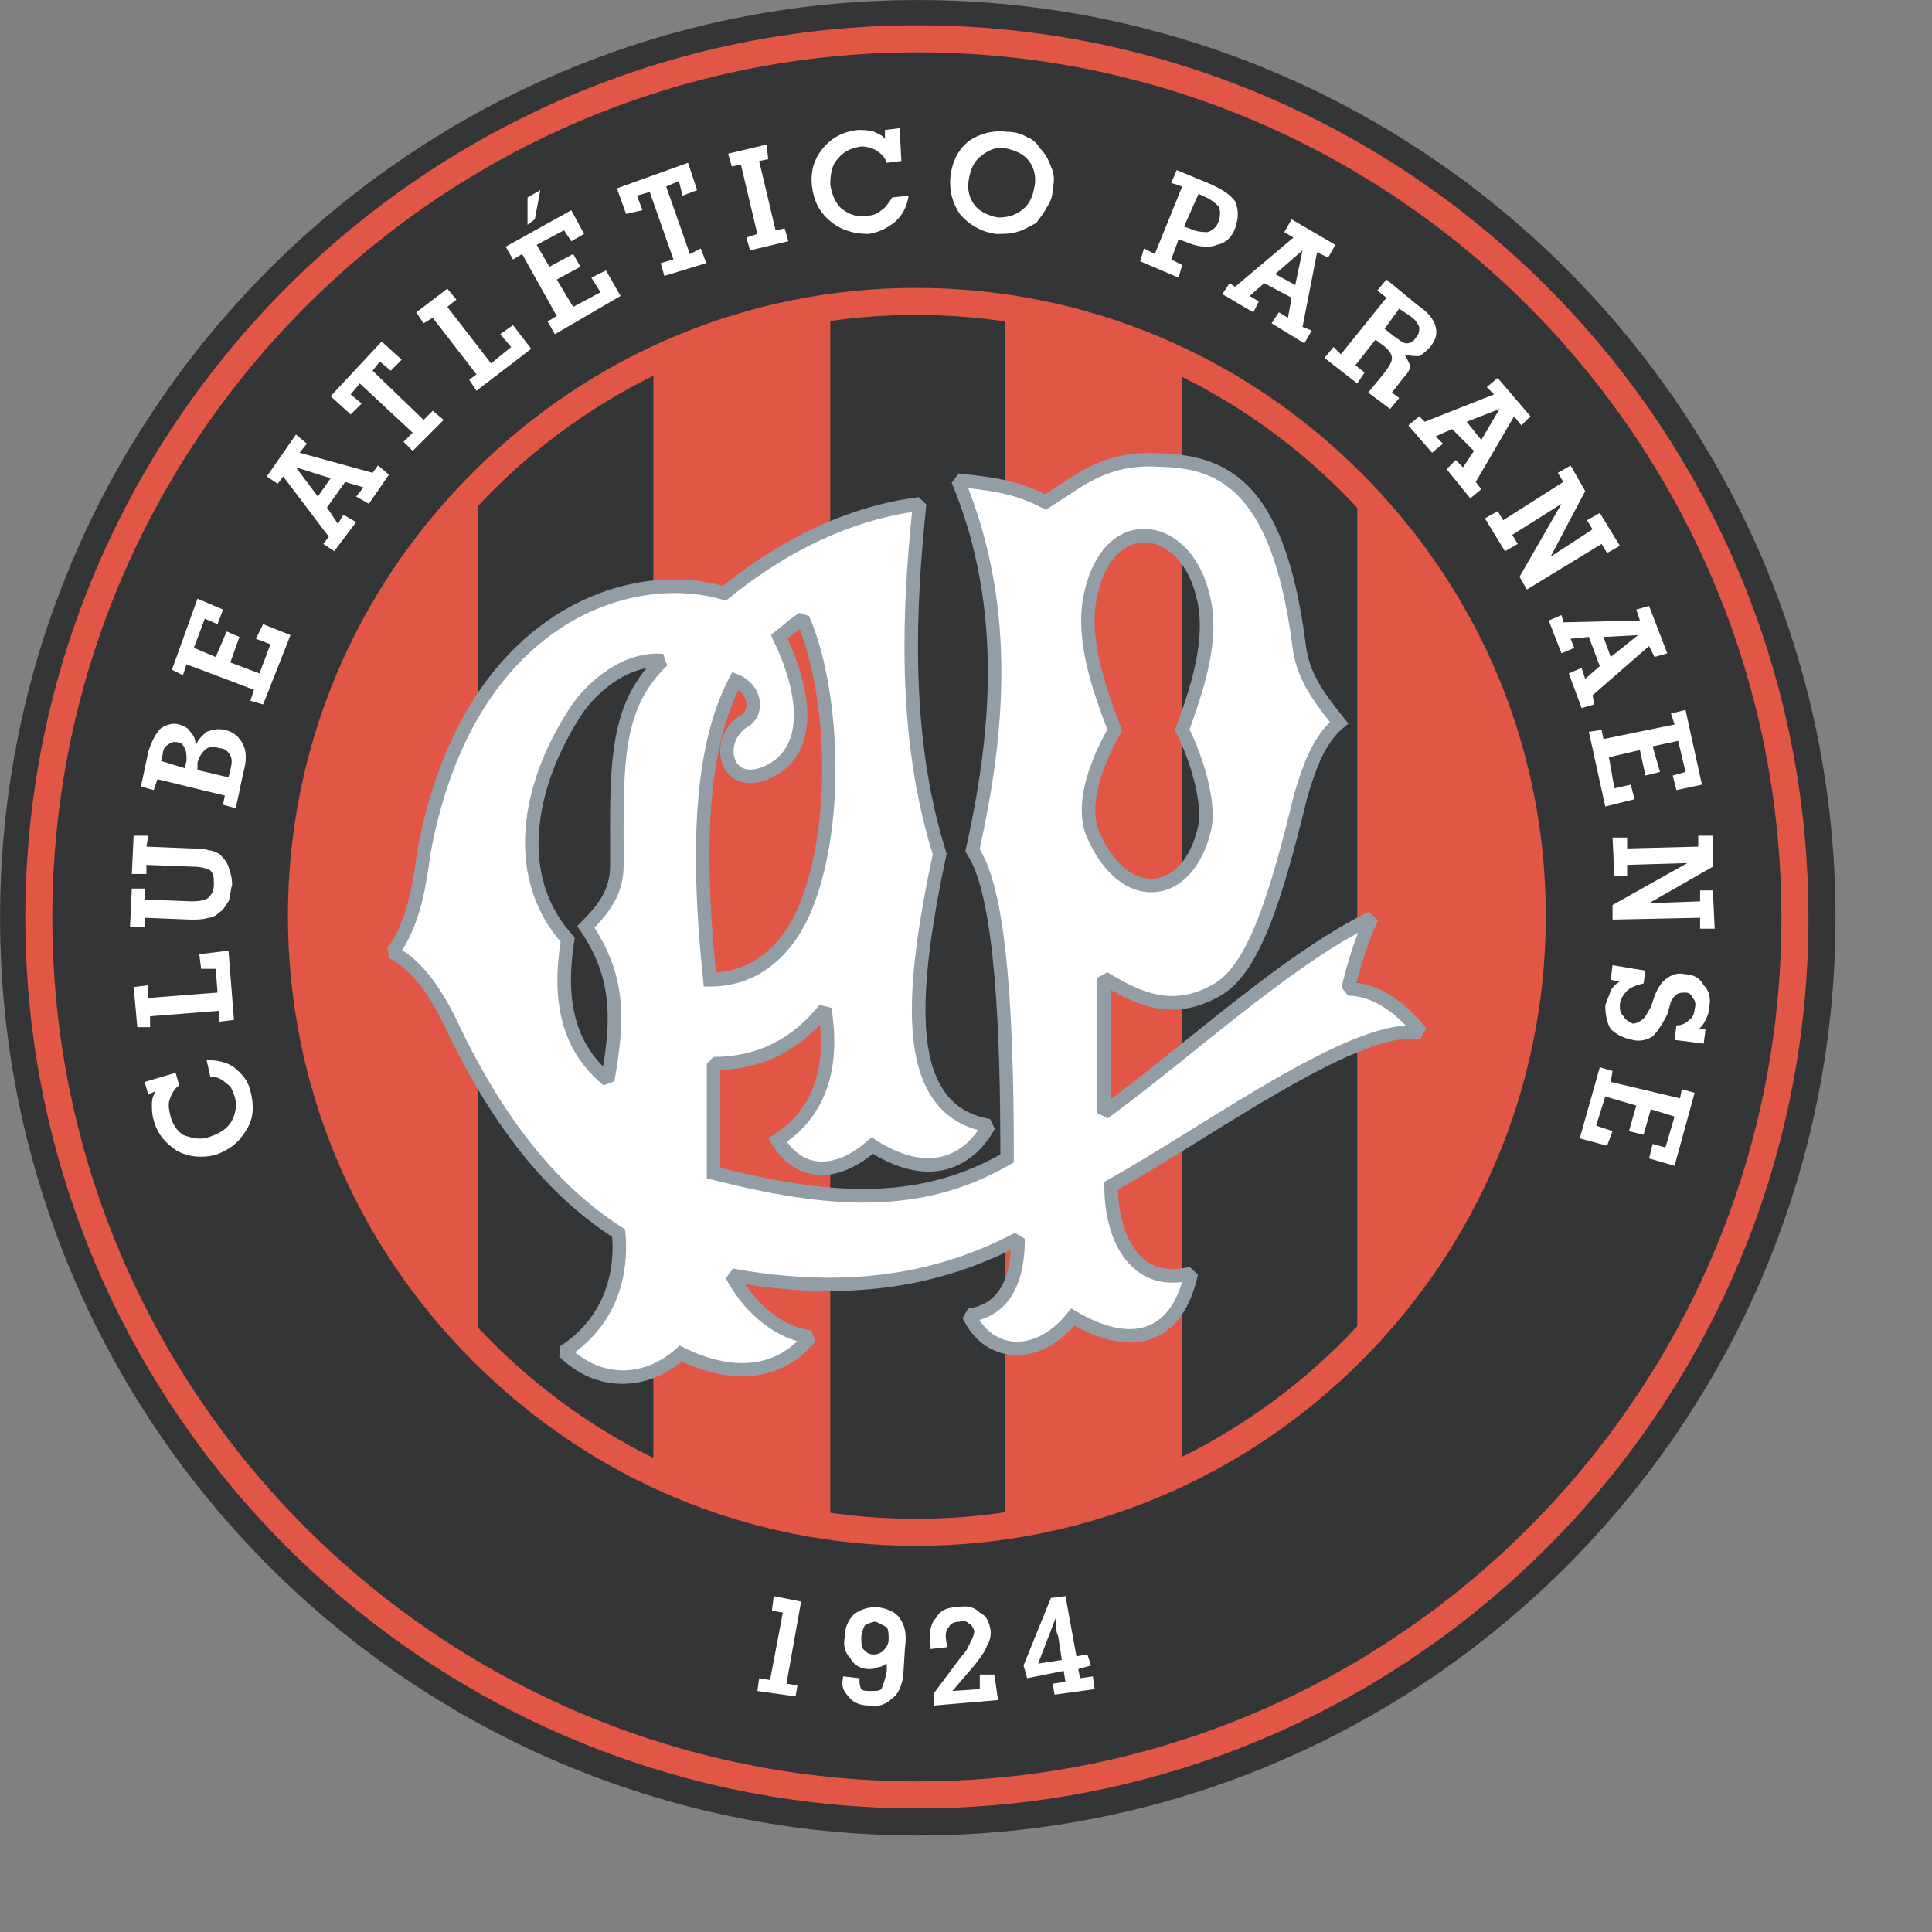 <?xml version="1.0" encoding="UTF-8" standalone="no"?>
<svg
   xmlns:dc="http://purl.org/dc/elements/1.1/"
   xmlns:cc="http://creativecommons.org/ns#"
   xmlns:rdf="http://www.w3.org/1999/02/22-rdf-syntax-ns#"
   xmlns:svg="http://www.w3.org/2000/svg"
   xmlns="http://www.w3.org/2000/svg"
   xmlns:sodipodi="http://sodipodi.sourceforge.net/DTD/sodipodi-0.dtd"
   xmlns:inkscape="http://www.inkscape.org/namespaces/inkscape"
   version="1.1"
   id="Layer_1"
   x="0px"
   y="0px"
   viewBox="0 0 1000 1000"
   xml:space="preserve"
   sodipodi:docname="Atleticoparanense.svg"
   width="1000"
   height="1000"
   inkscape:version="1.0.1 (3bc2e813f5, 2020-09-07)"><rect x="0" y="0" width="1000" height="1000" fill="#808080" stroke="none"/><defs
   id="defs25" /><sodipodi:namedview
   pagecolor="#ffffff"
   bordercolor="#666666"
   borderopacity="1"
   objecttolerance="10"
   gridtolerance="10"
   guidetolerance="10"
   inkscape:pageopacity="0"
   inkscape:pageshadow="2"
   inkscape:window-width="1920"
   inkscape:window-height="1017"
   id="namedview23"
   showgrid="false"
   inkscape:zoom="1.3225"
   inkscape:cx="400"
   inkscape:cy="300"
   inkscape:window-x="-8"
   inkscape:window-y="-8"
   inkscape:window-maximized="1"
   inkscape:current-layer="Layer_1" />









<g
   id="g862"
   transform="matrix(4.661,0,0,4.661,-1391.684,-925.596)"><path
     style="fill:#343536"
     d="m 400.5,198.588 c -56.195,0 -101.912,45.718 -101.912,101.913 0,56.194 45.717,101.911 101.912,101.911 56.193,0 101.912,-45.717 101.912,-101.911 0,-56.195 -45.719,-101.913 -101.912,-101.913"
     id="path2" /><path
     style="fill:#e25645"
     d="m 304.392,300.501 c 0,-52.994 43.114,-96.106 96.108,-96.106 52.882,0 95.906,43.112 95.906,96.106 0,52.881 -43.025,95.904 -95.906,95.904 -52.994,0 -96.108,-43.023 -96.108,-95.904 m -3,0 c 0,54.537 44.46,98.904 99.108,98.904 54.536,0 98.906,-44.367 98.906,-98.904 0,-54.647 -44.37,-99.107 -98.906,-99.107 -54.648,0 -99.108,44.46 -99.108,99.107"
     id="path4" /><path
     style="fill:#ffffff"
     d="m 476.234,317.104 1.418,0.407 -0.203,1.216 7.697,1.823 0.202,-1.011 1.417,0.398 -2.225,8.104 -2.834,-0.813 0.4,-1.614 1.418,0.399 1.016,-3.439 -2.637,-0.811 -0.807,2.834 -1.622,-0.402 0.814,-2.84 -3.444,-1.011 -1.017,3.241 1.824,0.609 -0.604,1.617 -3.038,-0.81 z m 2.231,-9.513 -1.016,-0.204 0.203,-1.619 3.648,0.606 -0.203,1.419 c -0.809,0.198 -1.418,0.402 -1.826,0.809 -0.405,0.406 -0.807,1.01 -0.807,1.619 0,0.406 0,0.809 0.401,1.215 0.203,0.407 0.609,0.609 1.017,0.813 0.406,0 0.807,-0.204 1.01,-0.406 0.408,-0.204 0.611,-0.814 1.012,-1.418 l 0.406,-1.215 c 0.406,-1.015 0.814,-1.619 1.418,-2.024 0.609,-0.408 1.214,-0.611 2.026,-0.408 0.808,0 1.62,0.408 2.022,1.214 0.61,0.61 0.813,1.417 0.61,2.434 0,0.604 -0.203,1.011 -0.406,1.418 -0.204,0.406 -0.402,0.806 -0.809,1.011 h 0.809 l -0.204,1.619 -3.235,-0.408 0.203,-1.619 c 0.605,0 1.011,-0.196 1.418,-0.603 0.4,-0.204 0.604,-0.814 0.604,-1.216 0.203,-0.608 0,-1.016 -0.203,-1.219 -0.203,-0.4 -0.4,-0.603 -0.808,-0.603 -0.406,0 -0.608,0 -1.011,0.203 -0.203,0.202 -0.406,0.4 -0.609,0.807 l -0.406,1.416 c -0.604,1.215 -1.215,2.029 -1.621,2.435 -0.604,0.399 -1.418,0.606 -2.225,0.399 -1.017,-0.201 -1.824,-0.603 -2.434,-1.211 -0.401,-0.605 -0.604,-1.623 -0.604,-2.633 0.203,-0.609 0.406,-1.011 0.604,-1.619 0.203,-0.408 0.61,-0.81 1.016,-1.012 m 0.806,-12.963 v 1.215 h -1.416 l -0.203,-4.251 h 1.619 v 1.213 l 7.9,-0.202 v -1.215 h 1.621 v 3.442 l -7.086,4.051 5.668,-0.203 v -1.215 h 1.418 l 0.203,4.253 h -1.621 v -1.215 l -9.723,0.203 v -1.62 l 8.307,-4.658 z m -4.25,-14.782 1.416,-0.202 0.204,1.012 7.899,-1.62 -0.406,-1.216 1.62,-0.404 1.823,8.303 -2.834,0.607 -0.406,-1.62 1.417,-0.404 -0.813,-3.446 -2.835,0.609 0.814,2.837 -1.62,0.404 -0.611,-2.835 -3.438,0.81 0.604,3.442 1.824,-0.404 0.406,1.62 -3.241,0.807 z m -2.027,-10.328 0.406,1.012 -1.418,0.606 -1.418,-3.646 1.418,-0.606 0.205,0.81 8.502,-0.204 -0.4,-1.213 1.418,-0.407 2.021,5.266 -1.418,0.406 -0.603,-1.217 -6.279,5.468 0.203,1.016 -1.418,0.403 -1.416,-3.849 1.416,-0.607 0.402,1.213 1.619,-1.417 -1.213,-3.239 z m 3.648,-0.203 0.808,2.228 3.037,-2.43 z m -10.124,-11.339 0.604,1.012 -1.417,0.81 -2.226,-3.647 1.418,-0.808 0.605,1.01 6.686,-4.251 -0.611,-1.014 1.418,-0.811 1.621,2.838 -3.846,7.289 4.658,-3.038 -0.609,-1.013 1.416,-0.81 2.23,3.644 -1.417,0.811 -0.61,-1.011 -8.301,5.063 -0.813,-1.417 4.658,-8.101 z m -8.509,-10.935 0.814,0.81 -1.215,1.01 -2.632,-3.037 1.214,-1.012 0.604,0.608 7.696,-3.038 -0.808,-0.809 1.214,-1.013 3.643,4.253 -1.012,1.012 -0.807,-1.012 -4.258,7.291 0.61,0.81 -1.214,1.011 -2.631,-3.238 1.01,-1.014 0.809,0.809 1.219,-1.823 -2.434,-2.428 z m 3.444,-1.621 1.62,2.024 2.026,-3.441 z m -12.354,-6.279 1.017,0.811 -0.813,1.216 -3.642,-2.837 1.01,-1.214 0.814,0.81 5.06,-6.279 -1.012,-0.809 1.012,-1.215 3.444,2.835 c 1.213,0.81 1.823,1.62 2.022,2.43 0.203,0.811 0,1.418 -0.604,2.228 -0.407,0.404 -0.814,0.81 -1.215,1.013 -0.609,0 -1.016,0 -1.62,-0.203 0.202,0.404 0.406,0.81 0.605,1.214 0,0.407 -0.198,0.811 -0.605,1.217 l -1.417,1.821 0.807,0.607 -1.01,1.217 -2.434,-1.824 1.824,-2.227 c 0.609,-0.811 0.813,-1.215 0.813,-1.621 0,-0.404 -0.406,-1.011 -1.016,-1.417 l -0.809,-0.607 z m 4.86,-6.276 -1.619,2.227 1.016,0.811 c 0.604,0.404 1.011,0.81 1.416,0.81 0.402,0 0.809,-0.203 1.012,-0.609 0.406,-0.404 0.406,-0.811 0.406,-1.215 -0.202,-0.404 -0.406,-0.81 -1.016,-1.214 z m -16.606,-1.417 1.016,0.607 -0.609,1.214 -3.445,-2.024 0.814,-1.215 0.605,0.405 6.481,-5.469 -1.011,-0.608 0.808,-1.417 4.862,2.835 -0.814,1.417 -1.215,-0.606 -1.62,8.302 1.017,0.404 -0.814,1.42 -3.642,-2.228 0.808,-1.216 1.011,0.607 0.406,-2.228 -3.037,-1.618 z m 2.835,-2.43 2.23,1.213 0.808,-3.847 z m -11.542,-1.622 1.215,0.608 -0.402,1.417 -4.256,-1.821 0.406,-1.417 1.214,0.607 3.038,-7.493 -1.215,-0.406 0.609,-1.418 3.439,1.418 c 1.424,0.609 2.434,1.215 3.038,2.027 0.407,1.011 0.407,1.82 0,3.037 -0.401,1.011 -1.011,1.621 -2.023,1.821 -1.016,0.407 -2.23,0.203 -3.646,-0.403 l -0.605,-0.204 z m 3.038,-7.29 -1.619,3.646 0.609,0.203 c 0.807,0.403 1.62,0.403 2.021,0.403 0.609,-0.203 1.016,-0.606 1.219,-1.213 0.205,-0.607 0.205,-1.216 0,-1.621 -0.406,-0.403 -0.811,-0.81 -1.824,-1.214 z m -25.512,-1.62 c -0.204,1.014 0,2.025 0.605,2.835 0.608,0.811 1.621,1.217 2.631,1.417 1.012,0 1.825,-0.2 2.633,-0.809 0.813,-0.608 1.219,-1.419 1.417,-2.632 0.203,-1.014 0,-2.025 -0.605,-2.835 -0.609,-0.81 -1.62,-1.217 -2.631,-1.417 -1.018,-0.203 -1.824,0.2 -2.635,0.81 -0.81,0.607 -1.216,1.417 -1.415,2.631 m -2.027,-0.403 c 0.202,-1.621 0.81,-2.838 2.027,-3.848 1.213,-0.811 2.634,-1.217 4.248,-1.014 0.814,0 1.621,0.203 2.23,0.607 0.609,0.203 1.011,0.607 1.418,1.217 0.609,0.607 1.01,1.417 1.213,2.024 0.406,0.811 0.406,1.62 0.203,2.431 0,0.81 -0.203,1.418 -0.609,2.024 -0.4,0.811 -0.807,1.214 -1.214,1.822 -0.808,0.406 -1.417,0.809 -2.224,1.012 -0.611,0.204 -1.418,0.204 -2.232,0.204 -1.617,-0.204 -3.033,-1.013 -4.048,-2.227 -0.81,-1.214 -1.214,-2.635 -1.012,-4.252 m -7.087,-1.42 c -0.204,-0.607 -0.606,-1.011 -1.217,-1.418 -0.403,-0.2 -1.011,-0.403 -1.618,-0.403 -1.217,0.203 -2.027,0.606 -2.634,1.417 -0.607,0.607 -0.81,1.621 -0.81,2.835 0.203,1.216 0.606,2.027 1.217,2.634 0.81,0.607 1.617,1.01 2.834,0.81 0.607,0 1.215,-0.203 1.621,-0.609 0.402,-0.201 0.809,-0.808 1.213,-1.419 l 1.824,-0.201 c -0.203,1.214 -0.609,2.025 -1.42,2.835 -1.011,0.81 -1.82,1.213 -3.035,1.417 -1.62,0 -3.037,-0.407 -4.254,-1.417 -1.215,-1.013 -1.821,-2.227 -2.024,-3.848 -0.204,-1.621 0.203,-3.038 1.214,-4.252 1.014,-1.217 2.227,-1.824 3.848,-2.027 0.607,0 1.217,0 1.824,0.203 0.404,0.203 1.011,0.407 1.213,0.81 v -1.013 l 1.621,-0.201 0.203,3.645 z m -12.355,7.492 1.014,-0.2 0.406,1.418 -4.254,1.011 -0.404,-1.418 1.215,-0.404 -1.822,-7.696 -1.014,0.203 -0.406,-1.417 4.255,-1.013 0.2,1.62 -1.01,0.203 z m -9.515,2.635 1.215,-0.607 0.608,1.62 -4.658,1.419 -0.404,-1.419 1.418,-0.407 -2.635,-7.493 -1.416,0.407 0.606,1.619 -1.821,0.406 -1.014,-2.835 7.898,-2.837 1.013,3.037 -1.621,0.61 -0.402,-1.621 -1.418,0.608 z m -18.026,-3.241 v -3.038 l 1.418,-0.811 -0.607,3.241 z m 3.039,12.151 -0.811,-1.418 1.014,-0.607 -3.849,-6.885 -1.011,0.606 -0.81,-1.417 7.289,-4.05 1.418,2.633 -1.418,0.811 -0.809,-1.218 -3.038,1.621 1.418,2.431 2.635,-1.417 0.807,1.417 -2.631,1.417 1.824,3.038 3.037,-1.621 -1.014,-1.62 1.621,-0.811 1.619,2.838 z m -8.707,6.276 -0.81,-1.214 0.81,-0.606 -4.859,-6.279 -1.014,0.609 -0.811,-1.216 3.442,-2.631 1.014,1.214 -1.014,0.81 4.862,6.278 2.228,-1.823 -1.217,-1.417 1.42,-1.014 2.024,2.634 z m -5.873,3.241 1.014,-1.014 1.215,1.014 -3.441,3.441 -1.014,-1.011 1.014,-1.013 -5.876,-5.466 -1.011,1.214 1.214,1.014 -1.214,1.213 -2.228,-2.023 5.669,-6.076 2.227,2.024 -1.213,1.214 -1.217,-1.011 -0.807,1.011 z m -9.518,11.544 0.607,-1.013 1.418,0.811 -2.432,3.24 -1.213,-0.81 0.606,-0.811 -5.061,-6.682 -0.607,0.81 -1.217,-0.81 3.24,-4.658 1.215,1.013 -0.811,1.01 8.104,2.228 0.605,-0.811 1.215,1.015 -2.227,3.24 -1.417,-0.809 0.809,-1.014 -2.022,-0.607 -2.027,2.834 z m -2.226,-3.037 1.417,-2.028 -3.849,-1.215 z m -6.076,23.086 -1.416,-0.409 0.402,-1.214 -7.492,-2.833 -0.404,1.213 -1.217,-0.607 2.838,-7.898 2.834,1.216 -0.606,1.619 -1.417,-0.608 -1.217,3.241 2.43,1.013 1.215,-2.834 1.417,0.606 -1.011,2.835 3.238,1.214 1.217,-3.238 -1.621,-0.608 0.811,-1.621 3.038,1.216 z m -3.037,11.54 -1.418,-0.404 0.203,-1.013 -7.492,-1.821 -0.406,1.214 -1.418,-0.407 0.811,-3.846 c 0.404,-1.217 0.81,-2.026 1.418,-2.634 0.606,-0.403 1.416,-0.606 2.023,-0.403 0.609,0.201 1.014,0.403 1.217,0.81 0.404,0.404 0.607,0.81 0.607,1.619 0.203,-0.809 0.81,-1.215 1.213,-1.619 0.607,-0.202 1.218,-0.407 2.027,-0.202 1.012,0.202 1.618,0.809 2.024,1.619 0.403,0.81 0.403,1.821 0,3.239 z m -8.303,-5.266 2.633,0.812 0.201,-0.812 c 0,-0.606 0,-1.011 -0.201,-1.417 -0.203,-0.404 -0.406,-0.606 -0.609,-0.606 -0.607,-0.205 -1.011,0 -1.213,0.202 -0.404,0.202 -0.607,0.608 -0.607,1.01 z m 4.051,1.015 3.441,0.809 0.203,-0.809 c 0.201,-0.81 0.201,-1.214 0,-1.621 -0.203,-0.405 -0.607,-0.811 -1.217,-0.811 -0.607,-0.202 -1.214,-0.202 -1.617,0.204 -0.204,0.202 -0.61,0.607 -0.811,1.418 v 0.81 z m -0.61,14.579 c 1.013,0 1.619,-0.2 1.823,-0.405 0.403,-0.407 0.606,-0.81 0.606,-1.418 0,-0.81 0,-1.216 -0.402,-1.619 -0.408,-0.204 -1.015,-0.406 -1.824,-0.406 l -5.266,-0.202 v 1.011 h -1.621 l 0.203,-4.251 h 1.621 l -0.203,1.215 5.063,0.202 c 0.81,0 1.42,0 1.823,0.204 0.403,0 0.81,0.202 1.214,0.404 0.406,0.406 0.811,0.809 1.014,1.417 0.203,0.608 0.404,1.215 0.404,2.025 -0.201,0.608 -0.201,1.418 -0.404,1.823 -0.404,0.607 -0.607,1.012 -1.014,1.217 -0.404,0.403 -0.811,0.606 -1.214,0.606 -0.607,0.203 -1.214,0.203 -2.024,0.203 l -5.062,-0.203 v 1.015 h -1.62 l 0.199,-4.256 h 1.421 v 1.218 z m 4.658,13.165 -1.621,0.202 v -1.213 l -7.693,0.604 v 1.213 h -1.418 l -0.406,-4.453 1.621,-0.204 v 1.417 l 7.696,-0.603 -0.204,-2.635 h -1.62 l -0.203,-1.62 3.241,-0.403 z m -6.076,7.29 c -0.404,0.202 -0.811,0.805 -1.011,1.417 -0.202,0.406 -0.202,1.011 0,1.823 0.2,1.011 0.81,1.822 1.417,2.225 1.012,0.405 2.024,0.609 3.039,0.203 1.213,-0.406 2.023,-1.011 2.428,-1.822 0.406,-0.81 0.609,-1.82 0.203,-2.836 -0.203,-0.604 -0.404,-1.01 -0.81,-1.215 -0.404,-0.406 -1.011,-0.806 -1.82,-0.806 l -0.408,-1.826 c 1.014,0 2.229,0.204 3.039,0.808 1.013,0.813 1.621,1.623 1.824,2.638 0.402,1.417 0.402,3.032 -0.408,4.251 -0.81,1.417 -1.82,2.226 -3.441,2.834 -1.62,0.402 -3.037,0.205 -4.252,-0.406 -1.216,-0.806 -2.227,-1.822 -2.633,-3.441 -0.203,-0.606 -0.203,-1.215 -0.203,-1.82 0,-0.608 0.203,-1.016 0.406,-1.417 l -0.81,0.401 -0.403,-1.416 3.44,-1.012 z"
     id="path6" /><path
     style="fill:#ffffff"
     d="m 415.688,386.772 -0.203,-1.221 1.418,-0.203 -0.203,-1.214 -4.049,0.813 -0.406,-1.418 3.037,-7.494 1.621,-0.202 1.213,6.681 1.215,-0.203 0.406,1.219 -1.418,0.4 0.203,1.018 1.418,-0.205 0.205,1.418 z m -1.824,-3.447 2.632,-0.406 -0.402,-2.63 c -0.203,-0.406 -0.203,-0.609 -0.203,-1.012 v -1.219 z m -6.479,1.215 h 1.617 l 0.406,2.835 -7.086,0.607 v -1.416 l 3.038,-4.053 c 0.607,-0.605 0.811,-1.214 1.011,-1.619 0.203,-0.403 0.406,-0.81 0.406,-1.215 -0.203,-0.402 -0.203,-0.605 -0.605,-0.808 -0.204,-0.204 -0.609,-0.406 -1.015,-0.204 -0.606,0 -1.013,0.204 -1.214,0.609 -0.406,0.402 -0.406,1.012 -0.203,2.022 v 0.202 l -1.824,0.204 v -0.204 -0.2 c -0.199,-1.417 0,-2.428 0.607,-3.039 0.406,-0.809 1.217,-1.215 2.431,-1.215 1.014,-0.202 1.823,0 2.431,0.611 0.81,0.401 1.014,1.011 1.217,2.023 0,0.405 0,1.016 -0.406,1.62 -0.203,0.608 -0.607,1.214 -1.418,2.229 l -2.431,2.835 3.038,-0.204 z m -13.365,0.407 c 0,0.4 0,0.806 0.203,1.213 0.201,0.204 0.607,0.204 1.012,0.204 0.606,0 1.014,0 1.217,-0.204 0.2,-0.407 0.402,-1.012 0.606,-2.026 v -0.809 c -0.406,0.204 -0.606,0.405 -1.013,0.405 -0.404,0.199 -0.607,0.199 -1.012,0.199 -0.811,0 -1.62,-0.4 -2.027,-1.213 -0.608,-0.605 -0.811,-1.417 -0.608,-2.428 0,-1.012 0.408,-1.823 1.015,-2.436 0.81,-0.604 1.62,-0.808 2.632,-0.808 1.216,0.204 2.023,0.611 2.43,1.215 0.607,0.814 0.811,1.824 0.607,3.241 l -0.203,3.24 c -0.201,1.216 -0.607,2.029 -1.215,2.429 -0.607,0.61 -1.416,1.017 -2.631,0.811 -1.014,0 -1.824,-0.405 -2.227,-1.014 -0.611,-0.604 -0.81,-1.216 -0.611,-2.021 v -0.205 z m 1.821,-6.279 c -0.403,0 -0.808,0.204 -1.214,0.406 -0.203,0.402 -0.404,0.809 -0.404,1.417 0,0.403 0,0.809 0.201,1.215 0.406,0.405 0.609,0.604 1.217,0.604 0.404,0 0.811,-0.199 1.011,-0.402 0.406,-0.406 0.609,-0.813 0.609,-1.213 0,-0.61 0,-1.016 -0.203,-1.418 -0.407,-0.203 -0.81,-0.405 -1.217,-0.609 m -13.161,7.696 0.203,-1.417 1.213,0.201 1.418,-7.491 -1.215,-0.205 0.204,-1.619 3.037,0.604 -1.62,9.113 1.214,0.202 -0.202,1.216 z"
     id="path8" /><path
     style="fill:#e25645"
     d="M 429.861,360.354 V 240.447 c 6.468,3.205 12.451,7.48 17.723,12.742 0.587,0.584 1.156,1.181 1.718,1.782 v 90.884 c -5.521,5.936 -12.103,10.872 -19.441,14.499 m -39.082,6.211 V 234.237 c 3.127,-0.45 6.307,-0.682 9.518,-0.682 3.35,0 6.666,0.247 9.926,0.732 v 132.222 c -3.24,0.485 -6.555,0.738 -9.926,0.738 -3.213,0 -6.391,-0.231 -9.518,-0.682 M 351.697,346.039 V 254.73 c 0.488,-0.519 0.982,-1.035 1.49,-1.542 5.336,-5.336 11.398,-9.659 17.951,-12.877 v 120.173 c -6.555,-3.223 -12.615,-7.551 -17.951,-12.898 -0.506,-0.507 -1.002,-1.025 -1.49,-1.547 m 98.006,-94.974 c -13.252,-13.226 -30.8,-20.51 -49.406,-20.51 -18.52,0 -36.004,7.284 -49.23,20.511 -13.229,13.228 -20.514,30.712 -20.514,49.232 0,18.606 7.285,36.153 20.512,49.407 13.219,13.246 30.703,20.543 49.232,20.543 38.568,0 69.945,-31.38 69.945,-69.95 0,-18.53 -7.295,-36.016 -20.539,-49.233"
     id="path10" /><path
     style="fill:#ffffff"
     d="m 377.413,307.387 c -1.417,-13.568 -1.214,-25.516 2.835,-33.212 2.432,1.012 2.432,3.645 1.014,4.455 -3.441,2.026 -2.228,7.899 2.631,5.672 5.875,-2.837 3.241,-10.938 1.217,-14.987 0.811,-0.606 1.621,-1.418 2.631,-2.026 3.445,7.898 4.053,22.478 0.408,31.795 -2.026,5.063 -5.672,8.303 -10.736,8.303 m -5.265,-35.44 c -5.465,5.266 -5.063,11.949 -5.063,22.681 0,2.835 -1.213,4.656 -3.441,6.888 4.049,5.871 3.441,11.133 2.428,17.006 -4.655,-3.845 -5.465,-9.312 -4.455,-15.588 -6.072,-6.685 -4.654,-16.607 0.611,-24.912 1.821,-3.038 5.872,-6.479 9.92,-6.075 m 47.588,-7.493 c 2.027,-9.11 10.328,-7.895 12.353,0 1.418,4.861 -0.609,10.733 -2.228,15.19 1.416,2.629 3.242,8.302 2.433,11.137 -1.823,7.697 -8.909,8.503 -12.354,0.405 -1.418,-3.443 0.611,-8.301 2.43,-11.542 -1.623,-4.251 -3.849,-10.329 -2.634,-15.19 m -19.033,-9.921 c -7.897,1.011 -15.189,4.655 -21.669,9.921 -11.138,-3.237 -28.755,3.241 -33.413,28.959 -0.406,3.036 -1.014,7.694 -3.441,10.938 2.834,1.416 4.859,4.656 6.275,7.491 5.67,12.149 12.152,19.439 18.834,23.691 0.404,4.455 -0.811,9.718 -6.075,13.161 3.849,3.847 9.114,3.648 12.962,0.203 5.262,2.633 10.73,2.633 14.375,-1.823 -4.048,-0.604 -7.086,-3.845 -8.707,-6.882 11.139,2.021 21.873,1.213 31.796,-4.049 0,3.845 -1.017,7.895 -5.468,8.502 2.023,4.457 7.489,5.263 11.543,0.205 6.477,3.844 11.541,2.428 13.162,-4.862 -6.279,1.622 -8.91,-4.05 -8.91,-9.724 11.541,-6.476 27.335,-18.221 34.426,-17.006 -2.434,-3.039 -5.268,-4.863 -8.102,-4.863 0.609,-2.629 1.417,-5.264 2.631,-7.896 -9.515,4.658 -19.842,14.378 -29.769,21.668 v -14.983 c 3.648,2.223 7.696,4.25 12.761,1.211 3.642,-2.227 6.076,-8.908 9.113,-21.463 0.809,-2.631 1.818,-6.077 4.253,-8.1 -2.435,-3.039 -4.055,-5.266 -4.456,-8.707 -2.229,-17.213 -8.102,-20.251 -15.392,-20.454 -6.279,-0.404 -9.114,2.431 -12.755,4.658 -3.444,-1.823 -6.279,-2.024 -9.724,-2.431 5.669,13.569 4.657,27.338 1.62,41.11 3.037,4.454 3.846,17.618 3.846,34.22 -10.123,5.877 -20.652,4.658 -32.6,1.619 v -12.144 c 5.266,0 9.314,-2.231 12.352,-6.077 1.014,6.275 -0.404,11.542 -5.266,14.58 2.431,4.048 6.683,4.048 10.531,0.605 6.682,4.256 10.934,1.416 12.961,-2.227 -9.316,-1.619 -9.113,-13.161 -5.469,-30.173 -3.846,-12.148 -3.643,-25.312 -2.225,-38.878"
     id="path12" /><path
     style="fill:#939da6"
     d="m 415.068,254.97 1.849,-1.196 c 2.837,-1.888 5.518,-3.671 10.468,-3.354 5.904,0.165 12.369,1.844 14.696,19.803 0.397,3.401 1.917,5.672 4.188,8.542 -2.154,2.128 -3.123,5.221 -3.899,7.756 l -0.065,0.212 -0.006,0.024 c -2.74,11.328 -5.164,18.793 -8.775,21.002 -4.65,2.788 -8.32,1.015 -11.978,-1.215 l -1.141,0.642 v 14.983 l 1.193,0.604 c 3.225,-2.369 6.539,-5.03 9.745,-7.605 6.024,-4.837 12.227,-9.803 18.065,-13.016 -0.727,1.854 -1.326,3.828 -1.848,6.076 l 0.73,0.92 c 2.096,0 4.324,1.172 6.393,3.314 -5.762,0.396 -14.783,5.978 -23.547,11.411 -3.379,2.096 -6.572,4.075 -9.537,5.738 l -0.383,0.216 v 0.438 c 0,4.221 1.31,7.658 3.596,9.428 1.407,1.092 3.1,1.509 5.041,1.256 -0.742,2.466 -1.959,4.078 -3.629,4.801 -2.092,0.904 -4.902,0.37 -8.127,-1.543 l -0.561,-0.334 -0.408,0.509 c -1.82,2.274 -4.087,3.427 -6.218,3.157 -1.46,-0.184 -2.704,-1.051 -3.564,-2.372 2.503,-0.722 5.043,-2.949 5.043,-9.022 l -1.103,-0.662 c -9.127,4.838 -19.368,6.14 -31.309,3.973 l -0.796,1.09 c 1.878,3.522 4.777,6.045 7.935,6.977 -4.146,3.984 -9.603,2.209 -12.607,0.707 l -0.456,-0.228 -0.379,0.341 c -3.471,3.104 -7.874,3.202 -11.236,0.406 4.698,-3.507 5.67,-8.318 5.67,-11.678 0,-0.584 -0.029,-1.121 -0.073,-1.604 l -0.033,-0.366 -0.312,-0.199 c -7.32,-4.656 -13.39,-12.303 -18.556,-23.375 -1.832,-3.664 -3.767,-6.094 -5.897,-7.428 2.129,-3.306 2.727,-7.598 3.117,-10.514 l 0.01,-0.073 c 2.734,-15.092 9.707,-22.228 15.074,-25.551 5.396,-3.341 11.895,-4.382 17.385,-2.786 l 0.377,0.11 0.307,-0.248 c 6.525,-5.303 13.369,-8.514 20.355,-9.601 -0.46,4.563 -0.843,9.625 -0.843,14.932 0,7.521 0.767,15.491 3.139,23.074 -1.544,7.241 -2.316,12.89 -2.316,17.292 0,4.381 0.762,7.527 2.287,9.785 1.198,1.776 2.902,2.971 5.07,3.566 -0.836,1.198 -2.107,2.447 -3.971,2.919 -2.149,0.543 -4.635,-0.069 -7.389,-1.823 l -0.478,-0.307 -0.424,0.379 c -1.936,1.734 -3.982,2.539 -5.761,2.27 -1.251,-0.189 -2.345,-0.943 -3.224,-2.144 3.471,-2.469 5.275,-6.254 5.275,-11.133 0,-1.183 -0.105,-2.431 -0.316,-3.737 l -1.328,-0.345 c -3.035,3.841 -6.994,5.79 -11.764,5.79 l -0.75,0.751 v 12.729 l 0.565,0.143 c 12.621,3.208 23.091,4.15 33.162,-1.698 l 0.373,-0.217 v -0.433 c 0,-19.488 -1.178,-30.12 -3.801,-34.35 1.27,-5.801 2.413,-12.508 2.413,-19.663 0,-6.558 -0.981,-13.487 -3.684,-20.429 2.829,0.328 5.326,0.67 8.228,2.205 l 0.389,0.207 z m 1.018,-2.445 c 0,0 -1.014,0.657 -1.461,0.946 -3.111,-1.559 -5.742,-1.874 -8.764,-2.221 l -0.818,-0.095 -0.78,1.033 c 2.975,7.122 4.017,14.274 4.017,21.034 0,7.143 -1.164,13.851 -2.438,19.625 l -0.07,0.316 0.184,0.267 c 3.289,4.826 3.705,21.22 3.715,33.35 -9.371,5.271 -19.247,4.444 -31.1,1.48 v -10.846 c 4.354,-0.177 8.068,-1.856 11.065,-5.034 0.063,0.661 0.102,1.309 0.102,1.928 0,4.648 -1.751,8.09 -5.228,10.262 l -0.624,0.393 0.379,0.63 c 1.168,1.946 2.789,3.126 4.689,3.413 2.088,0.314 4.395,-0.52 6.549,-2.296 2.935,1.757 5.658,2.363 8.095,1.747 2.837,-0.718 4.533,-2.848 5.456,-4.505 l -0.525,-1.104 c -2.299,-0.4 -3.986,-1.437 -5.155,-3.168 -2.783,-4.123 -2.694,-12.176 0.292,-26.111 l 0.041,-0.194 -0.061,-0.189 c -4.149,-13.102 -3.354,-27.497 -2.196,-38.575 l -0.841,-0.821 c -7.482,0.957 -14.795,4.277 -21.742,9.849 -5.887,-1.587 -12.5,-0.493 -18.216,3.046 -5.626,3.483 -12.927,10.924 -15.766,26.594 -0.006,0.033 -0.016,0.107 -0.016,0.107 -0.397,2.968 -0.997,7.455 -3.288,10.513 l 0.264,1.123 c 2.119,1.059 4.063,3.399 5.941,7.158 5.203,11.151 11.354,18.924 18.772,23.756 0.025,0.354 0.051,0.713 0.051,1.121 0,3.196 -0.964,7.844 -5.806,11.012 l -0.119,1.158 c 3.85,3.847 9.381,4.037 13.611,0.545 5.97,2.813 11.359,2.029 14.837,-2.222 l -0.47,-1.215 c -3.635,-0.543 -6.071,-3.29 -7.332,-5.145 11.104,1.75 20.785,0.496 29.506,-3.816 -0.262,3.974 -1.818,6.127 -4.767,6.531 l -0.58,1.053 c 1.046,2.3 2.955,3.783 5.236,4.069 2.495,0.314 5.074,-0.869 7.164,-3.237 3.429,1.901 6.512,2.383 8.932,1.336 2.377,-1.026 3.988,-3.374 4.789,-6.974 l -0.92,-0.889 c -1.982,0.51 -3.65,0.258 -4.957,-0.755 -1.814,-1.405 -2.915,-4.312 -2.999,-7.819 2.88,-1.631 5.948,-3.528 9.193,-5.543 9.074,-5.625 19.359,-12 24.339,-11.149 l 0.713,-1.209 c -2.41,-3.009 -5.068,-4.736 -7.742,-5.07 0.643,-2.576 1.397,-4.803 2.367,-6.904 l -1.012,-0.987 c -6.511,3.188 -13.463,8.772 -20.188,14.173 -2.799,2.247 -5.678,4.549 -8.501,6.669 v -12.174 c 3.599,2.056 7.544,3.456 12.397,0.545 4.071,-2.489 6.549,-9.918 9.451,-21.908 0.009,-0.032 0.051,-0.171 0.051,-0.171 0.783,-2.549 1.754,-5.72 3.957,-7.552 l 0.566,-0.47 -0.461,-0.574 c -2.422,-3.024 -3.918,-5.093 -4.296,-8.325 -2.229,-17.218 -8.056,-20.894 -16.116,-21.118 -5.427,-0.35 -8.446,1.66 -11.366,3.603"
     id="path14" /><path
     style="fill:#939da6"
     d="m 419.004,264.291 c 0.002,-0.004 0.004,-0.016 0.004,-0.019 z m 1.626,26.601 c -1.367,-3.32 0.911,-8.244 2.392,-10.882 l 0.172,-0.307 -0.125,-0.327 c -1.42,-3.727 -3.797,-9.963 -2.604,-14.74 l 0.005,-0.018 c 0.799,-3.593 2.709,-5.76 5.106,-5.799 2.129,-0.034 4.745,1.753 5.79,5.822 1.402,4.815 -0.771,10.793 -2.209,14.746 l -0.115,0.317 0.16,0.296 c 1.471,2.73 3.084,8.075 2.371,10.576 -0.774,3.266 -2.613,5.39 -4.811,5.576 -2.354,0.2 -4.646,-1.766 -6.132,-5.26 m 4.921,-33.573 c -3.137,0.05 -5.582,2.653 -6.543,6.961 -0.257,1.029 -0.366,2.106 -0.366,3.205 0,4.341 1.714,8.975 2.903,12.103 -1.43,2.607 -2.836,5.933 -2.836,8.956 0,1.024 0.161,2.014 0.537,2.927 1.756,4.127 4.611,6.431 7.643,6.175 2.864,-0.244 5.215,-2.807 6.135,-6.693 0.158,-0.553 0.229,-1.186 0.229,-1.868 0,-3.159 -1.484,-7.339 -2.578,-9.489 1.385,-3.827 2.652,-7.794 2.652,-11.528 0,-1.308 -0.154,-2.588 -0.516,-3.824 -1.074,-4.185 -3.995,-6.978 -7.26,-6.925"
     id="path16" /><path
     style="fill:#939da6"
     d="m 361.984,307.378 c 0,-1.338 0.125,-2.778 0.373,-4.326 l 0.059,-0.358 -0.244,-0.267 c -2.705,-2.978 -3.785,-6.516 -3.785,-10.145 0,-4.836 1.92,-9.83 4.475,-13.857 1.537,-2.565 4.496,-5.106 7.505,-5.644 -3.765,4.547 -4.037,10.101 -4.037,17.907 0,0.61 0.002,1.233 0.003,1.872 l 0.004,2.068 c 0,2.632 -1.133,4.265 -3.222,6.355 l -0.44,0.444 0.353,0.515 c 2.297,3.33 3.035,6.465 3.035,9.729 0,1.732 -0.211,3.505 -0.504,5.357 -2.402,-2.428 -3.575,-5.569 -3.575,-9.65 m -0.4,-29.741 c -3.129,4.934 -4.699,9.953 -4.699,14.525 0,4.175 1.32,7.971 3.949,10.996 -0.229,1.511 -0.356,2.936 -0.356,4.263 0,5.06 1.671,8.832 5.117,11.681 l 1.217,-0.453 c 0.426,-2.467 0.762,-4.78 0.762,-7.045 0,-3.33 -0.746,-6.554 -2.98,-9.994 2.007,-2.093 3.242,-4.06 3.242,-6.982 l -0.003,-2.071 c -0.002,-0.66 -0.003,-1.299 -0.003,-1.923 0,-8.454 0.299,-13.774 4.84,-18.147 l -0.447,-1.287 c -4.202,-0.418 -8.532,2.922 -10.639,6.437"
     id="path18" /><path
     style="fill:#939da6"
     d="m 386.467,269.183 c 0.297,-0.248 0.603,-0.497 0.921,-0.739 1.552,4.008 2.493,9.689 2.493,15.535 0,5.193 -0.736,10.5 -2.432,14.832 -1.912,4.782 -5.227,7.5 -9.357,7.771 -0.479,-4.77 -0.729,-9.061 -0.729,-12.885 0,-8.005 1.07,-14.015 3.221,-18.478 0.527,0.389 0.85,0.92 0.887,1.505 0.002,0.038 0.002,0.074 0.002,0.11 0,0.502 -0.218,0.934 -0.583,1.144 -1.585,0.933 -2.331,2.556 -2.331,4.045 0,0.65 0.143,1.273 0.418,1.804 0.724,1.386 2.478,2.416 5.228,1.154 1.767,-0.851 2.963,-2.185 3.572,-3.968 0.324,-0.952 0.456,-1.968 0.456,-2.997 0,-3.357 -1.408,-6.823 -2.19,-8.492 0.211,-0.169 0.424,-0.341 0.424,-0.341 m -0.965,-1.149 -1.311,1.06 0.246,0.557 c 0.786,1.571 3.244,6.993 1.918,10.877 -0.478,1.41 -1.393,2.423 -2.789,3.099 -1.535,0.702 -2.728,0.525 -3.26,-0.494 -0.592,-1.134 -0.197,-2.955 1.336,-3.858 0.884,-0.504 1.395,-1.519 1.324,-2.643 -0.085,-1.374 -0.994,-2.551 -2.43,-3.15 l -0.634,-0.263 -0.319,0.607 c -3.66,6.958 -4.587,17.647 -2.916,33.639 l 0.07,0.674 h 0.675 c 5.108,0 9.168,-3.117 11.431,-8.777 3.877,-9.908 2.914,-24.737 -0.415,-32.372 l -1.075,-0.343 c -0.701,0.422 -1.312,0.934 -1.851,1.387"
     id="path20" /></g>
</svg>
